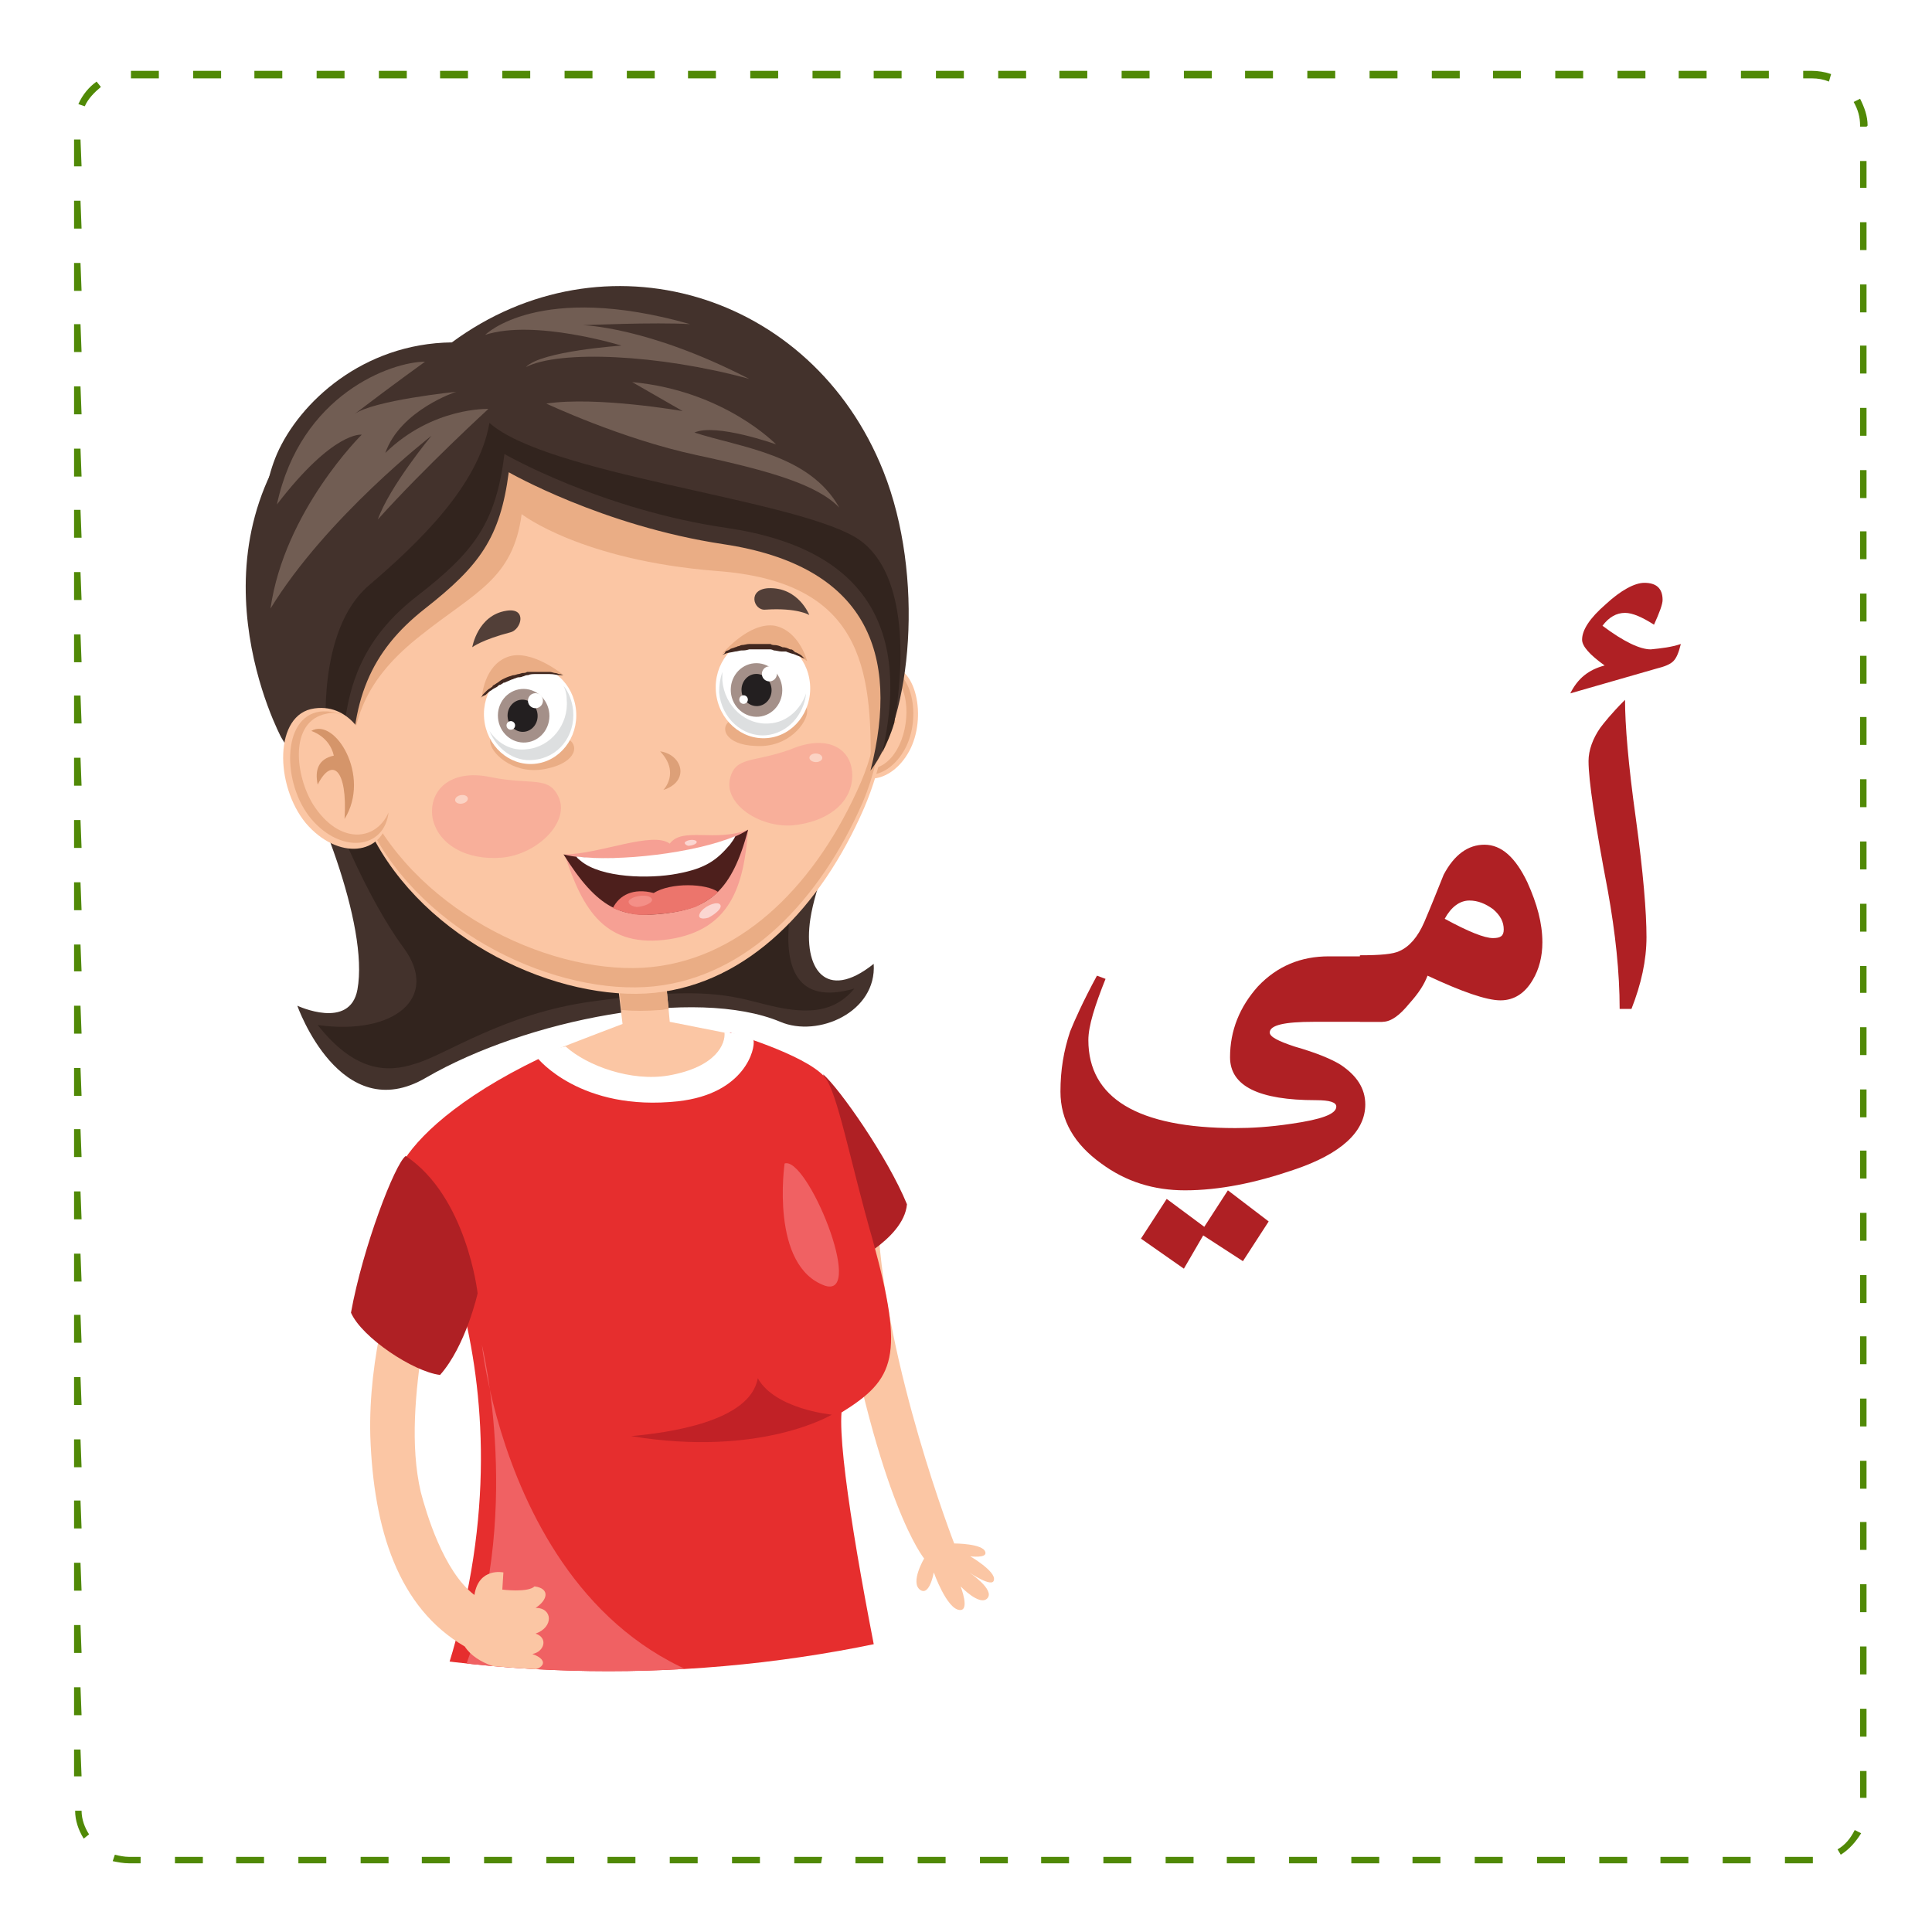 <?xml version="1.0" encoding="utf-8"?>
<!-- Generator: Adobe Illustrator 21.0.0, SVG Export Plug-In . SVG Version: 6.00 Build 0)  -->
<svg version="1.1" id="Layer_1" xmlns="http://www.w3.org/2000/svg" xmlns:xlink="http://www.w3.org/1999/xlink" x="0px" y="0px"
	 viewBox="0 0 180 180" style="enable-background:new 0 0 180 180;" xml:space="preserve">
<style type="text/css">
	.st0{fill:#FFFFFF;}
	.st1{display:none;}
	.st2{display:inline;}
	.st3{fill:url(#SVGID_1_);}
	.st4{fill:#508906;}
	.st5{clip-path:url(#SVGID_4_);}
	.st6{fill:#FBC6A4;}
	.st7{fill:#AF2024;}
	.st8{fill:#43322C;}
	.st9{fill:#32241E;}
	.st10{fill:#EAAD85;}
	.st11{fill:#E62E2E;}
	.st12{fill:#E76BA7;}
	.st13{fill:#BA4582;}
	.st14{fill:#F06163;}
	.st15{fill:#C12126;}
	.st16{fill:#D5956A;}
	.st17{fill:#F8AF9A;}
	.st18{fill:#FBD3C4;}
	.st19{fill:#DDDFE0;}
	.st20{fill:#A49089;}
	.st21{fill:#231F20;}
	.st22{fill:#412820;}
	.st23{fill:#DDA078;}
	.st24{fill:#715D53;}
	.st25{fill:#523F38;}
	.st26{fill:#F6A094;}
	.st27{fill:#4D1F1C;}
	.st28{fill:#EC756C;}
	.st29{fill:#F48F87;}
	.st30{fill:#FBD6D1;}
</style>
<rect class="st0" width="180" height="180"/>
<rect class="st0" width="180" height="180"/>
<g>
	<g>
		<g>
			<g class="st1">
				<g class="st2">
					<g>
						
							<radialGradient id="SVGID_1_" cx="96.333" cy="-12" r="167.166" gradientTransform="matrix(1 0 0 1 0 96)" gradientUnits="userSpaceOnUse">
							<stop  offset="0.173" style="stop-color:#FFFFFF"/>
							<stop  offset="1" style="stop-color:#36CDFF;stop-opacity:0.3"/>
						</radialGradient>
						<rect id="SVGID_2_" x="0.4" y="0.1" class="st3" width="180" height="180"/>
					</g>
				</g>
			</g>
			<g>
				<g>
					<g>
						<path class="st4" d="M168.9,173.6h-2.6V173h2.6V173.6z M163.1,173.6h-2.6V173h2.6V173.6z M157.3,173.6h-2.6V173h2.6V173.6z
							 M151.5,173.6H149V173h2.6v0.6H151.5z M145.8,173.6h-2.6V173h2.6V173.6z M140,173.6h-2.6V173h2.6V173.6z M134.2,173.6h-2.6
							V173h2.6V173.6z M128.5,173.6h-2.6V173h2.6V173.6z M122.7,173.6h-2.6V173h2.6V173.6z M116.9,173.6h-2.6V173h2.6V173.6z
							 M111.2,173.6h-2.6V173h2.6V173.6z M105.4,173.6h-2.6V173h2.6V173.6z M99.6,173.6H97V173h2.6V173.6z M93.9,173.6h-2.6V173h2.6
							V173.6z M88.1,173.6h-2.6V173h2.6V173.6z M82.3,173.6h-2.6V173h2.6V173.6z M76.5,173.6H74V173h2.6L76.5,173.6L76.5,173.6z
							 M70.8,173.6h-2.6V173h2.6V173.6z M65,173.6h-2.6V173H65V173.6z M59.2,173.6h-2.6V173h2.6V173.6z M53.5,173.6h-2.6V173h2.6
							V173.6z M47.7,173.6h-2.6V173h2.6V173.6z M41.9,173.6h-2.6V173h2.6V173.6z M36.2,173.6h-2.6V173h2.6V173.6z M30.4,173.6h-2.6
							V173h2.6V173.6z M24.6,173.6H22V173h2.6V173.6z M18.9,173.6h-2.6V173h2.6V173.6z M13.1,173.6H12c-0.5,0-1-0.1-1.5-0.2l0.2-0.6
							c0.4,0.1,0.9,0.2,1.3,0.2h1.1V173.6z M171.5,172.8l-0.3-0.5c0.7-0.4,1.2-1,1.6-1.8l0.6,0.3
							C172.9,171.6,172.3,172.3,171.5,172.8z M7.8,171.3c-0.5-0.8-0.8-1.7-0.8-2.6h0.6c0,0.8,0.3,1.6,0.7,2.2L7.8,171.3z
							 M173.9,167.5h-0.6V165h0.6V167.5z M7.6,165.5H6.9V163h0.6L7.6,165.5L7.6,165.5z M173.9,161.8h-0.6v-2.6h0.6V161.8z
							 M7.6,159.8H6.9v-2.6h0.6L7.6,159.8L7.6,159.8z M173.9,156h-0.6v-2.6h0.6V156z M7.6,154H6.9v-2.6h0.6L7.6,154L7.6,154z
							 M173.9,150.2h-0.6v-2.6h0.6V150.2z M7.6,148.2H6.9v-2.6h0.6L7.6,148.2L7.6,148.2z M173.9,144.4h-0.6v-2.6h0.6V144.4z
							 M7.6,142.4H6.9v-2.6h0.6L7.6,142.4L7.6,142.4z M173.9,138.7h-0.6v-2.6h0.6V138.7z M7.6,136.7H6.9v-2.6h0.6L7.6,136.7
							L7.6,136.7z M173.9,132.9h-0.6v-2.6h0.6V132.9z M7.6,130.9H6.9v-2.6h0.6L7.6,130.9L7.6,130.9z M173.9,127.1h-0.6v-2.6h0.6
							V127.1z M7.6,125.1H6.9v-2.6h0.6L7.6,125.1L7.6,125.1z M173.9,121.4h-0.6v-2.6h0.6V121.4z M7.6,119.4H6.9v-2.6h0.6L7.6,119.4
							L7.6,119.4z M173.9,115.6h-0.6V113h0.6V115.6z M7.6,113.6H6.9V111h0.6L7.6,113.6L7.6,113.6z M173.9,109.8h-0.6v-2.6h0.6V109.8
							z M7.6,107.8H6.9v-2.6h0.6L7.6,107.8L7.6,107.8z M173.9,104.1h-0.6v-2.6h0.6V104.1z M7.6,102.1H6.9v-2.6h0.6L7.6,102.1
							L7.6,102.1z M173.9,98.3h-0.6v-2.6h0.6V98.3z M7.6,96.3H6.9v-2.6h0.6L7.6,96.3L7.6,96.3z M173.9,92.5h-0.6V90h0.6V92.5z
							 M7.6,90.5H6.9V88h0.6L7.6,90.5L7.6,90.5z M173.9,86.8h-0.6v-2.6h0.6V86.8z M7.6,84.8H6.9v-2.6h0.6L7.6,84.8L7.6,84.8z
							 M173.9,81h-0.6v-2.6h0.6V81z M7.6,79H6.9v-2.6h0.6L7.6,79L7.6,79z M173.9,75.2h-0.6v-2.6h0.6V75.2z M7.6,73.2H6.9v-2.6h0.6
							L7.6,73.2L7.6,73.2z M173.9,69.4h-0.6v-2.6h0.6V69.4z M7.6,67.4H6.9v-2.6h0.6L7.6,67.4L7.6,67.4z M173.9,63.7h-0.6v-2.6h0.6
							V63.7z M7.6,61.7H6.9v-2.6h0.6L7.6,61.7L7.6,61.7z M173.9,57.9h-0.6v-2.6h0.6V57.9z M7.6,55.9H6.9v-2.6h0.6L7.6,55.9L7.6,55.9
							z M173.9,52.1h-0.6v-2.6h0.6V52.1z M7.6,50.1H6.9v-2.6h0.6L7.6,50.1L7.6,50.1z M173.9,46.4h-0.6v-2.6h0.6V46.4z M7.6,44.4H6.9
							v-2.6h0.6L7.6,44.4L7.6,44.4z M173.9,40.6h-0.6V38h0.6V40.6z M7.6,38.6H6.9V36h0.6L7.6,38.6L7.6,38.6z M173.9,34.8h-0.6v-2.6
							h0.6V34.8z M7.6,32.8H6.9v-2.6h0.6L7.6,32.8L7.6,32.8z M173.9,29.1h-0.6v-2.6h0.6V29.1z M7.6,27.1H6.9v-2.6h0.6L7.6,27.1
							L7.6,27.1z M173.9,23.3h-0.6v-2.6h0.6V23.3z M7.6,21.3H6.9v-2.6h0.6L7.6,21.3L7.6,21.3z M173.9,17.5h-0.6V15h0.6V17.5z
							 M7.6,15.5H6.9V13h0.6L7.6,15.5L7.6,15.5z M173.9,11.8h-0.6v-0.1c0-0.8-0.2-1.5-0.6-2.2l0.6-0.3c0.4,0.8,0.7,1.6,0.7,2.5
							L173.9,11.8L173.9,11.8z M7.9,9.9L7.3,9.7c0.4-0.9,1-1.6,1.7-2.1l0.4,0.5C8.8,8.6,8.2,9.2,7.9,9.9z M170.4,7.6
							c-0.5-0.2-1-0.3-1.6-0.3H168V6.6h0.8c0.6,0,1.2,0.1,1.8,0.3L170.4,7.6z M164.8,7.3h-2.6V6.6h2.6V7.3z M159,7.3h-2.6V6.6h2.6
							V7.3z M153.3,7.3h-2.6V6.6h2.6V7.3z M147.5,7.3h-2.6V6.6h2.6V7.3z M141.7,7.3h-2.6V6.6h2.6V7.3z M136,7.3h-2.6V6.6h2.6V7.3z
							 M130.2,7.3h-2.6V6.6h2.6V7.3z M124.4,7.3h-2.6V6.6h2.6V7.3z M118.6,7.3H116V6.6h2.6V7.3z M112.9,7.3h-2.6V6.6h2.6V7.3z
							 M107.1,7.3h-2.6V6.6h2.6V7.3z M101.3,7.3h-2.6V6.6h2.6V7.3z M95.6,7.3H93V6.6h2.6V7.3z M89.8,7.3h-2.6V6.6h2.6V7.3z M84,7.3
							h-2.6V6.6H84V7.3z M78.3,7.3h-2.6V6.6h2.6V7.3z M72.5,7.3h-2.6V6.6h2.6V7.3z M66.7,7.3h-2.6V6.6h2.6V7.3z M61,7.3h-2.6V6.6H61
							V7.3z M55.2,7.3h-2.6V6.6h2.6V7.3z M49.4,7.3h-2.6V6.6h2.6V7.3z M43.6,7.3H41V6.6h2.6V7.3z M37.9,7.3h-2.6V6.6h2.6V7.3z
							 M32.1,7.3h-2.6V6.6h2.6V7.3z M26.3,7.3h-2.6V6.6h2.6V7.3z M20.6,7.3H18V6.6h2.6V7.3z M14.8,7.3h-2.6V6.6h2.6
							C14.8,6.6,14.8,7.3,14.8,7.3z"/>
					</g>
				</g>
			</g>
		</g>
	</g>
</g>
<g>
	<g>
		<g>
			<g>
				<defs>
					<ellipse id="SVGID_3_" cx="56.7" cy="55.7" rx="110.9" ry="100"/>
				</defs>
				<clipPath id="SVGID_4_">
					<use xlink:href="#SVGID_3_"  style="overflow:visible;"/>
				</clipPath>
				<g class="st5">
					<g>
						<path class="st6" d="M81.8,114c0.7,13.3,7.1,29.8,7.1,29.8s2.7,0,2.9,0.8c0.2,0.6-1.4,0.4-1.4,0.4s2.4,1.4,2.2,2.2
							c-0.1,0.8-2.3-0.7-2.3-0.7s2.4,1.6,1.7,2.4c-0.7,0.8-2.5-1.1-2.5-1.1s0.9,2.3-0.1,2.2c-1.2-0.1-2.4-3.5-2.4-3.5
							s-0.4,2.3-1.3,1.6s0.4-2.9,0.4-2.9s-4.2-5-7.9-26c1-2.9,1.7-5.2,1.7-5.2H81.8z"/>
						<path class="st7" d="M76.7,100.1c1.5,1.3,6,7.7,7.8,12.1c-0.3,3.4-6,5.9-6,5.9L76.7,100.1z"/>
						<g>
							<path class="st8" d="M26.2,68.7c3.2,5.2,8.2,17.5,7.1,23.5c-0.7,3.8-5.6,1.5-5.6,1.5s4,11.4,12,6.7c9.3-5.4,25.1-8.5,33-5.2
								c3.5,1.5,9-0.9,8.7-5.4c-4.5,3.6-6.6,0.4-5.9-4.2c0.9-5.9,7-17,8.2-24.8c1.1-7.2-1.1-20.8-12.7-28
								c-6.9-4.3-26.5,2.4-41.1,4.7C16.7,51,26.2,68.7,26.2,68.7z"/>
							<path class="st9" d="M75.7,77.1c0,0-7.1,18.2,3.9,15c-2.3,2.8-5.6,2.2-9,1.3c-3.1-0.8-6.1-1.4-15.4-0.1
								c-8.2,1.1-13.7,5-16.5,5.8c-2.7,0.9-5.7,0.7-9.1-3.6c7.2,1,11.4-2.6,8-7.2c-3.4-4.6-6.3-12-6.3-12L75.7,77.1z"/>
						</g>
						<g>
							<path class="st6" d="M62,90.9c0,0,0.2,2.1,0.4,4.3c4.5,0.9,6.6,1.3,6.6,1.3s-0.5,4.8-7.1,5.4s-10.2-1.7-10.9-3.8
								c3.3-1.3,7-2.7,7-2.7l-0.5-4.2L62,90.9z"/>
							<path class="st10" d="M62.3,94c-0.3,0-0.5,0.1-0.8,0.1c-1.3,0.1-2.5,0.1-3.6,0l-0.3-2.9l4.4-0.3C62,90.9,62.1,92.3,62.3,94z"
								/>
						</g>
						<path class="st11" d="M68,96.2c0.8,1.9-2,4.7-6.8,5s-7.7-1.3-9.4-3.3c-8.2,3.7-12.4,7.5-14.1,10.1c1.2,2.6,13.5,22.3,2.7,51.2
							c11.3,7.9,29.8,7.6,42.3,0.4c-2.4-11.5-4.6-24-4.3-28c5-3.1,5.9-5.2,2.9-16.1c-2.1-7.3-3.3-13.9-4.5-15.2
							C74.9,98.2,68,96.2,68,96.2z"/>
						<g>
							<path class="st12" d="M68,96.3L68,96.3C68,96.2,68,96.2,68,96.3C68,96.2,68,96.3,68,96.3z"/>
							<path class="st13" d="M82.3,157.8c0.1,0.6,0.2,1.1,0.3,1.7c-12.5,7.2-31.1,7.6-42.3-0.4c0.2-0.7,0.5-1.3,0.7-2
								C52,164.7,69.9,164.5,82.3,157.8z"/>
						</g>
						<path class="st0" d="M67.5,96.2c0.1,1-0.7,3.2-5.2,4c-3.5,0.6-7.6-0.9-9.6-2.7c-1.8,0.3-2.6,1.1-2.6,1.1s4,5,13.1,4
							c6.2-0.7,7.2-4.9,7-5.7C69.3,96.2,67.5,96.2,67.5,96.2z"/>
						<path class="st14" d="M73.1,108.4c2.1-0.7,7.5,12.5,3.8,11.4C71.7,118,73.1,108.4,73.1,108.4z"/>
						<path class="st15" d="M77.5,131.8c0,0-5.3-0.5-6.9-3.4c-0.7,4.1-8.5,5.1-11.8,5.4C70.9,135.8,77.5,131.8,77.5,131.8z"/>
						<path class="st14" d="M44.9,125.3c0,0,4,16.3-1.9,30.9c6.9,3.9,23.6,7.6,35.6,1.7C48.5,160.1,44.9,125.3,44.9,125.3z"/>
						<g>
							<g>
								<path class="st6" d="M79.3,65.4c0,0,0.4-3.2,3.2-3.4c2.9-0.2,3.9,4.9,2.2,8c-1.7,3.1-5,3.4-5.9,0.7L79.3,65.4z"/>
								<path class="st10" d="M82.3,62.3c-0.7,0.1-1.3,0.3-1.7,0.7c0.3-0.3,0.7-0.4,1.2-0.4c2.8,0,3.1,3.9,2.2,6.3
									c-1.2,3.2-3.8,3.4-5.2,1.6c0.9,2.5,3.9,2.2,5.5-0.7C85.9,66.9,85,62.1,82.3,62.3z"/>
								<path class="st16" d="M83.1,63.5c-1.9-0.6-3.6,4-1.1,6.7c-1-3.5,0-4.5,1.4-2.8c0-1.1-0.4-1.8-1.6-1.8
									C81.9,64.1,83.1,63.5,83.1,63.5z"/>
							</g>
							<path class="st6" d="M80.5,75.3c-4,9.2-10.8,16.3-19.5,17.2c-8.9,0.9-21.5-4.8-26.5-15C27.7,63.8,32,39.8,55.6,39.3
								C79.1,38.8,87.3,59.4,80.5,75.3z"/>
							<g>
								<g>
									<g>
										<path class="st10" d="M48.6,47.9c0,0,5.5,4.3,18.2,5.3c13.4,1,14.5,8.9,14.3,18.6c3.8-4.9,3.6-12.1,0-24.8
											c-4-14.1-21.7-23.2-35.8-12.8c-8.3,0.1-11,3.2-14.1,8.8c-4.4,8-5,22.3,1.6,30.1c-0.4-5.9,1.3-9.9,6.4-13.9
											C44.2,55.2,47.8,54,48.6,47.9z"/>
									</g>
								</g>
							</g>
							<path class="st10" d="M34.2,75.1c5,10.2,17.7,15.9,26.5,15c8.7-0.9,15.5-8,19.5-17.2c1.9-4.4,2-9,1.7-13.5
								c0.7,5.1,0.6,10.3-1.5,15.3c-4,9.2-10.8,16.3-19.5,17.2c-8.9,0.9-21.5-4.8-26.5-15c-1.6-3.2-2.5-6.9-2.8-10.7
								C32,69.3,32.9,72.4,34.2,75.1z"/>
							<path class="st17" d="M79.4,72.4c-0.1,2.5-2.4,4.2-5.6,4.5c-3.1,0.2-6.3-2-5.8-4.3c0.5-2.2,2.2-1.5,5.7-2.8
								C77.3,68.3,79.5,69.9,79.4,72.4z"/>
							
								<ellipse transform="matrix(2.433455e-02 -1 1 2.433455e-02 3.462 144.881)" class="st18" cx="76" cy="70.7" rx="0.4" ry="0.6"/>
							<path class="st17" d="M40.3,76.2c0.5,2.5,3.2,4,6.5,3.7c3.2-0.3,6.2-3.2,5.3-5.5c-0.9-2.2-2.5-1.2-6.4-2
								C41.9,71.6,39.9,73.7,40.3,76.2z"/>
							
								<ellipse transform="matrix(0.983 -0.182 0.182 0.983 -12.833 9.066)" class="st18" cx="43" cy="74.5" rx="0.6" ry="0.4"/>
							<g>
								<path class="st10" d="M74.1,65.4c0,0,1.1-0.5,1.1,0.9c0,1-1.7,3.4-4.8,3.2c-2.9-0.1-3.4-1.8-2.3-2.4
									C69.3,66.4,74.1,65.4,74.1,65.4z"/>
								
									<ellipse transform="matrix(0.996 -8.667362e-02 8.667362e-02 0.996 -5.288 6.403)" class="st0" cx="71.1" cy="64.1" rx="4.4" ry="4.7"/>
								<path class="st19" d="M67.3,62.6c0,0.3,0,0.5,0,0.8c0.2,2.4,2.2,4.2,4.4,4c1.6-0.1,2.9-1.3,3.4-2.8c-0.2,2-1.7,3.7-3.7,3.9
									c-2.2,0.2-4.2-1.6-4.4-4C67,63.8,67.1,63.2,67.3,62.6z"/>
								
									<ellipse transform="matrix(0.996 -8.662652e-02 8.662652e-02 0.996 -5.305 6.349)" class="st20" cx="70.5" cy="64.3" rx="2.4" ry="2.5"/>
								
									<ellipse transform="matrix(0.996 -8.704259e-02 8.704259e-02 0.996 -5.329 6.381)" class="st21" cx="70.5" cy="64.3" rx="1.4" ry="1.5"/>
								
									<ellipse transform="matrix(0.996 -8.637143e-02 8.637143e-02 0.996 -5.156 6.428)" class="st0" cx="71.7" cy="62.8" rx="0.7" ry="0.7"/>
								
									<ellipse transform="matrix(0.996 -8.550611e-02 8.550611e-02 0.996 -5.321 6.164)" class="st0" cx="69.3" cy="65.2" rx="0.4" ry="0.4"/>
								<path class="st10" d="M75.2,61.6c0,0-0.7-2.8-3-3.3c-2.4-0.4-4.9,2.6-4.9,2.6S71.3,58.9,75.2,61.6z"/>
								<path class="st22" d="M67.3,61c0,0,0.1,0,0.3-0.1c0.2-0.1,0.5-0.1,0.9-0.2c0.2,0,0.4-0.1,0.6-0.1s0.4,0,0.7-0.1
									c0.2,0,0.5,0,0.7,0c0.1,0,0.2,0,0.4,0c0.1,0,0.3,0,0.4,0s0.3,0,0.4,0s0.2,0,0.4,0.1c0.2,0,0.5,0.1,0.7,0.1
									c0.1,0,0.1,0,0.2,0s0.1,0,0.2,0s0.2,0.1,0.3,0.1c0.2,0.1,0.4,0.1,0.6,0.2c0.2,0.1,0.3,0.1,0.5,0.2c0.1,0.1,0.3,0.1,0.4,0.2
									c0.2,0.1,0.3,0.2,0.3,0.2s-0.1-0.1-0.3-0.2c-0.1-0.1-0.2-0.2-0.3-0.3c-0.1-0.1-0.3-0.2-0.5-0.3c-0.1,0-0.2-0.1-0.3-0.2
									c-0.1-0.1-0.2-0.1-0.3-0.1c-0.2-0.1-0.4-0.2-0.7-0.2c-0.2-0.1-0.5-0.2-0.7-0.2c-0.1,0-0.3,0-0.4-0.1c-0.1,0-0.3,0-0.4,0
									s-0.3,0-0.4,0s-0.3,0-0.4,0h-0.2c-0.1,0-0.1,0-0.2,0s-0.3,0-0.4,0c-0.2,0-0.5,0.1-0.7,0.1c-0.1,0-0.2,0.1-0.3,0.1
									c-0.1,0-0.2,0.1-0.3,0.1c-0.2,0.1-0.4,0.1-0.5,0.2c-0.1,0.1-0.3,0.1-0.4,0.2C67.5,60.9,67.5,60.9,67.3,61L67.3,61z"/>
							</g>
							<g>
								<path class="st10" d="M46.6,68.3c0,0-1.2-0.3-0.9,1c0.2,1,2.3,3,5.3,2.3c2.8-0.6,3-2.3,1.8-2.8
									C51.5,68.5,46.6,68.3,46.6,68.3z"/>
								
									<ellipse transform="matrix(0.996 -8.677812e-02 8.677812e-02 0.996 -5.593 4.538)" class="st0" cx="49.4" cy="66.6" rx="4.3" ry="4.6"/>
								<path class="st19" d="M49.1,69.8c2.2-0.2,3.9-2.3,3.7-4.6c0-0.5-0.1-0.9-0.3-1.3c0.5,0.6,0.8,1.4,0.9,2.3
									c0.2,2.4-1.4,4.4-3.7,4.6c-1.8,0.2-3.4-1-4.1-2.7C46.4,69.3,47.7,70,49.1,69.8z"/>
								
									<ellipse transform="matrix(0.996 -8.655359e-02 8.655359e-02 0.996 -5.59 4.474)" class="st20" cx="48.8" cy="66.7" rx="2.4" ry="2.5"/>
								
									<ellipse transform="matrix(0.996 -8.688994e-02 8.688994e-02 0.996 -5.612 4.484)" class="st21" cx="48.7" cy="66.7" rx="1.4" ry="1.5"/>
								
									<ellipse transform="matrix(0.996 -8.627999e-02 8.627999e-02 0.996 -5.448 4.549)" class="st0" cx="49.9" cy="65.3" rx="0.7" ry="0.7"/>
								
									<ellipse transform="matrix(0.996 -8.698031e-02 8.698031e-02 0.996 -5.699 4.396)" class="st0" cx="47.6" cy="67.6" rx="0.4" ry="0.4"/>
								<path class="st10" d="M44.9,64.9c0,0,0.2-2.9,2.4-3.7s5.2,1.7,5.2,1.7S48.2,61.6,44.9,64.9z"/>
								<path class="st22" d="M52.5,62.9c0,0-0.1,0-0.4,0c-0.2,0-0.5-0.1-0.9-0.1c-0.2,0-0.4,0-0.6,0c-0.2,0-0.4,0-0.7,0
									c-0.2,0-0.5,0-0.7,0.1c-0.1,0-0.2,0-0.4,0.1c-0.1,0-0.2,0.1-0.4,0.1c-0.1,0-0.2,0-0.4,0.1c-0.1,0-0.2,0.1-0.3,0.1
									c-0.2,0.1-0.5,0.2-0.7,0.3c-0.1,0-0.1,0-0.2,0.1c-0.1,0-0.1,0.1-0.2,0.1c-0.1,0-0.2,0.1-0.3,0.2c-0.2,0.1-0.4,0.2-0.5,0.3
									c-0.2,0.1-0.3,0.2-0.4,0.3c-0.1,0.1-0.2,0.2-0.3,0.2c-0.2,0.1-0.3,0.2-0.3,0.2s0.1-0.1,0.2-0.3c0.1-0.1,0.2-0.2,0.3-0.3
									c0.1-0.1,0.2-0.2,0.4-0.3c0.1-0.1,0.2-0.1,0.2-0.2c0.1-0.1,0.2-0.1,0.3-0.2c0.2-0.1,0.4-0.3,0.6-0.4
									c0.2-0.1,0.4-0.2,0.7-0.3c0.1,0,0.2-0.1,0.4-0.1c0.1,0,0.3-0.1,0.4-0.1c0.1,0,0.3-0.1,0.4-0.1c0.1,0,0.3,0,0.4-0.1h0.2
									c0.1,0,0.1,0,0.2,0c0.1,0,0.3,0,0.4,0c0.2,0,0.5,0,0.7,0c0.1,0,0.2,0,0.3,0s0.2,0,0.3,0c0.2,0,0.4,0.1,0.5,0.1
									c0.2,0,0.3,0.1,0.4,0.1C52.3,62.8,52.4,62.9,52.5,62.9L52.5,62.9z"/>
							</g>
							<path class="st23" d="M61.8,73.6c0,0,1.6-1.6-0.3-3.6C63.6,70.3,64.3,72.8,61.8,73.6z"/>
							<g>
								<g>
									<path class="st8" d="M47.4,44c0,0,8.7,5,20,6.7c13.3,2,16.5,10.1,13.7,21.1c3.8-4.9,5.1-18.1,1.2-27.9
										c-6.7-16.8-26.1-22.4-40.2-12c-8.3,0.1-14.2,5.6-16.3,10.4c-3.6,8.4,0.4,22.9,7,30.7c-0.2-7.7,1.7-12.3,6.8-16.3
										C44.7,52.7,46.6,50.1,47.4,44z"/>
									<path class="st9" d="M47,42.3c-0.8,6.4-2.8,9.1-8.1,13.2c-4.4,3.4-6.5,7.4-6.9,13.2l-1.6-0.3c0,0-0.9-9.6,3.9-13.8
										c4.8-4.1,10.3-9.4,11.3-15.2c5.4,4.8,27.7,7,34,10.6c5,2.9,4.7,11.8,3.7,17.4c-0.3,1-0.7,1.9-1.1,2.7
										c2.5-11-1-18.9-14.4-20.9C56,47.5,47,42.3,47,42.3z"/>
									<path class="st24" d="M45.2,31.2c0,0,5-5,19.1-1c-3.3-0.2-10,0.1-10,0.1s6,0.1,15.5,5C61.4,33,52.1,32.6,49,34.2
										c1.4-1.5,8.9-2,8.9-2S49.8,29.7,45.2,31.2z"/>
									<path class="st24" d="M39.6,33.7c-3.1,0-11.6,3-13.8,13.3c5.3-6.9,7.9-6.5,7.9-6.5s-7.2,7.1-8.5,16.2
										c5.2-8.5,15-16.1,15-16.1s-3.9,4.7-5,7.8c4.4-4.9,10.3-10.3,10.3-10.3s-5.2-0.2-9.6,4.1c1.4-4,6.6-5.7,6.6-5.7
										s-7.8,0.8-9.5,2.1C36.8,35.7,39.6,33.7,39.6,33.7z"/>
								</g>
							</g>
							<g>
								<path class="st25" d="M71.3,56.8c-1.1,0.1-1.7-1.9,0.3-2c2.8-0.1,3.8,2.5,3.8,2.5S74.3,56.6,71.3,56.8z"/>
							</g>
							<g>
								<path class="st25" d="M47.6,58.9c1-0.3,1.5-2.3-0.4-2c-2.7,0.4-3.2,3.4-3.2,3.4S44.9,59.6,47.6,58.9z"/>
							</g>
							<g>
								<g>
									<g>
										<path class="st26" d="M69.7,77.3c-0.4,5.2-1.6,9.3-7.3,10.2c-6,0.9-8.1-2.7-9.8-7.9c3.2,0,8.2-2.2,9.8-1
											C63.6,77,66.6,78.5,69.7,77.3z"/>
									</g>
								</g>
								<g>
									<g>
										<g>
											<g>
												<path class="st27" d="M69.7,77.3c-1.5,5.7-3.6,7.3-7.7,7.8s-6.3-0.4-9.5-5.5c1.9,0.5,5.4,0.5,8.7,0.1
													C64.7,79.3,68,78.4,69.7,77.3z"/>
											</g>
										</g>
									</g>
								</g>
								<path class="st0" d="M68.5,77.9c-0.1,0.3-0.3,0.5-0.5,0.8c-1.2,1.4-2.2,2.2-4.9,2.7c-2.6,0.5-7.1,0.4-9-1.2
									c-0.1-0.1-0.3-0.2-0.4-0.4C57.6,80.3,64.7,79.5,68.5,77.9z"/>
								<path class="st28" d="M57.1,84.6c0.6-1.2,1.9-1.9,3.8-1.4c1.6-1,4.9-0.9,6-0.1c-0.6,0.6-1.3,1-2.1,1.4
									C63.9,84.8,63,85,62,85.1s-1.9,0.2-2.8,0.1C58.5,85.1,57.8,84.9,57.1,84.6z"/>
								<path class="st29" d="M58.7,83.8c0.5-0.4,1.7-0.5,2-0.1s-0.8,0.8-1.4,0.8C58.6,84.4,58.4,84,58.7,83.8z"/>
								<path class="st30" d="M65.2,85.1c0.3-0.6,1.4-1.1,1.8-0.9c0.5,0.3-0.4,1-1,1.3C65.3,85.7,65,85.5,65.2,85.1z"/>
								<path class="st30" d="M63.9,78.4c0.3-0.2,0.9-0.2,1,0s-0.4,0.4-0.8,0.4C63.8,78.7,63.7,78.5,63.9,78.4z"/>
							</g>
							<path class="st24" d="M50.9,37.6c0,0,7,3.3,14,4.8s11.3,2.8,13.3,4.9c-2.8-5-9.2-5.6-13.5-7c2-0.9,7.6,1.1,7.6,1.1
								s-4.8-5-13.4-5.8c2.6,1.5,4.7,2.7,4.7,2.7S55.6,36.9,50.9,37.6z"/>
							<g>
								<path class="st6" d="M34.3,69.5c0,0-1.4-4-5-3.5c-3.8,0.5-3.7,7.2-0.8,10.7c3,3.5,7.2,3,7.7-0.6L34.3,69.5z"/>
								<path class="st10" d="M29.8,66.3c0.9-0.1,1.7,0.1,2.3,0.4c-0.5-0.2-1-0.4-1.7-0.2c-3.5,0.7-2.9,5.8-1.2,8.5
									c2.4,3.7,5.8,3.4,7,0.7c-0.4,3.4-4.4,3.9-7.2,0.6C26.3,73.1,26.2,66.8,29.8,66.3z"/>
								<path class="st16" d="M29,68.1c2.2-1.3,5.6,4.2,3.1,8.2c0.3-4.7-1.2-5.8-2.5-3.2c-0.3-1.4,0.1-2.4,1.5-2.7
									C30.7,68.6,29,68.1,29,68.1z"/>
							</g>
						</g>
					</g>
					<g>
						<g>
							<path class="st6" d="M39.2,139c0.5,1.9,2.1,7.4,5,9.6c0.4-2.6,2.7-2.1,2.7-2.1l-0.1,1.6c0,0,2.4,0.3,3-0.3
								c1.5,0.2,1.2,1.3,0.1,2c1.6,0,1.7,1.8,0,2.4c1.2,0.4,0.8,1.7-0.3,1.9c1.7,0.6,1.1,1.6-1,1.6c-1.5,0-4.2-0.6-5.3-2.3
								c-6.2-3.6-8.5-10.9-8.8-19.6c-0.1-3.7,0.4-7.4,1.1-10.6c1.1-4.4,4.6-1.7,3.8,1.9C38.7,129.6,38.2,134.7,39.2,139z"/>
						</g>
						<path class="st7" d="M37.8,107.7c-1,0.7-4,8.5-5.1,14.6c1,2.3,5.8,5.5,8.3,5.8c2.4-2.7,3.5-7.6,3.5-7.6S43.5,111.5,37.8,107.7
							z"/>
					</g>
				</g>
			</g>
		</g>
	</g>
</g>
<g>
	<path class="st7" d="M128.8,95.2h-6.4c-2.7,0-4.1,0.3-4.1,1c0,0.4,0.8,0.8,2.3,1.3c2.1,0.6,3.5,1.2,4.3,1.7c1.5,1,2.3,2.2,2.3,3.7
		c0,2.5-2.2,4.6-6.7,6.1c-3.5,1.2-6.9,1.9-10.1,1.9c-2.9,0-5.5-0.8-7.8-2.5c-2.5-1.8-3.8-4-3.8-6.7c0-2,0.3-3.8,0.9-5.6
		c0.4-1,1.2-2.8,2.5-5.2l0.8,0.3c-1,2.5-1.6,4.4-1.6,5.7c0,5.4,4.6,8.2,13.7,8.2c1.5,0,3.2-0.1,5.2-0.4c2.8-0.4,4.2-0.9,4.2-1.6
		c0-0.4-0.6-0.6-1.9-0.6c-5.3,0-8-1.3-8-4c0-2.5,0.9-4.7,2.6-6.6c1.8-1.9,4-2.8,6.6-2.8h5V95.2z M118.2,113.8l-2.4,3.7l-3.7-2.4
		l-1.8,3.1l-4-2.8l2.4-3.7l3.5,2.6l2.2-3.4L118.2,113.8z"/>
	<path class="st7" d="M143.7,87.8c0,1.3-0.3,2.5-0.9,3.5c-0.7,1.2-1.7,1.9-3,1.9s-3.6-0.8-6.8-2.3c-0.3,0.8-0.8,1.6-1.7,2.6
		c-0.9,1.1-1.7,1.7-2.5,1.7h-2.1V89c1.9,0,3.1-0.1,3.7-0.4c0.9-0.4,1.7-1.3,2.3-2.7c0.6-1.4,1.2-2.9,1.8-4.4c1-1.9,2.3-2.8,3.8-2.8
		c1.6,0,2.9,1.2,4,3.5C143.2,84.2,143.7,86,143.7,87.8z M140.1,86.6c0-0.7-0.3-1.3-1-1.9c-0.7-0.5-1.4-0.8-2.2-0.8
		c-0.9,0-1.7,0.6-2.3,1.7c2.2,1.2,3.7,1.8,4.5,1.8C139.8,87.4,140.1,87.2,140.1,86.6z"/>
	<path class="st7" d="M156.6,60c-0.2,0.8-0.4,1.3-0.7,1.6s-0.8,0.5-1.6,0.7l-8,2.3c0.7-1.4,1.7-2.2,3.2-2.6c-1.4-1-2.1-1.8-2.1-2.4
		c0-0.9,0.7-2,2.2-3.3c1.4-1.3,2.7-2,3.6-2c1.1,0,1.7,0.5,1.7,1.6c0,0.4-0.3,1.2-0.8,2.3c-1.1-0.7-2-1.1-2.7-1.1
		c-0.8,0-1.5,0.4-2.1,1.2c2,1.5,3.5,2.2,4.5,2.2C154.8,60.4,155.7,60.3,156.6,60z"/>
	<path class="st7" d="M153.4,87.3c0,2.2-0.5,4.4-1.4,6.7h-1.1c0-3.4-0.4-7.1-1.1-11c-1.2-6.3-1.8-10.3-1.8-12.1c0-1,0.4-2.1,1.1-3.1
		c0.3-0.4,1-1.3,2.3-2.6c0,2.3,0.3,6,1,11C153.1,81.3,153.4,85,153.4,87.3z"/>
</g>
</svg>
